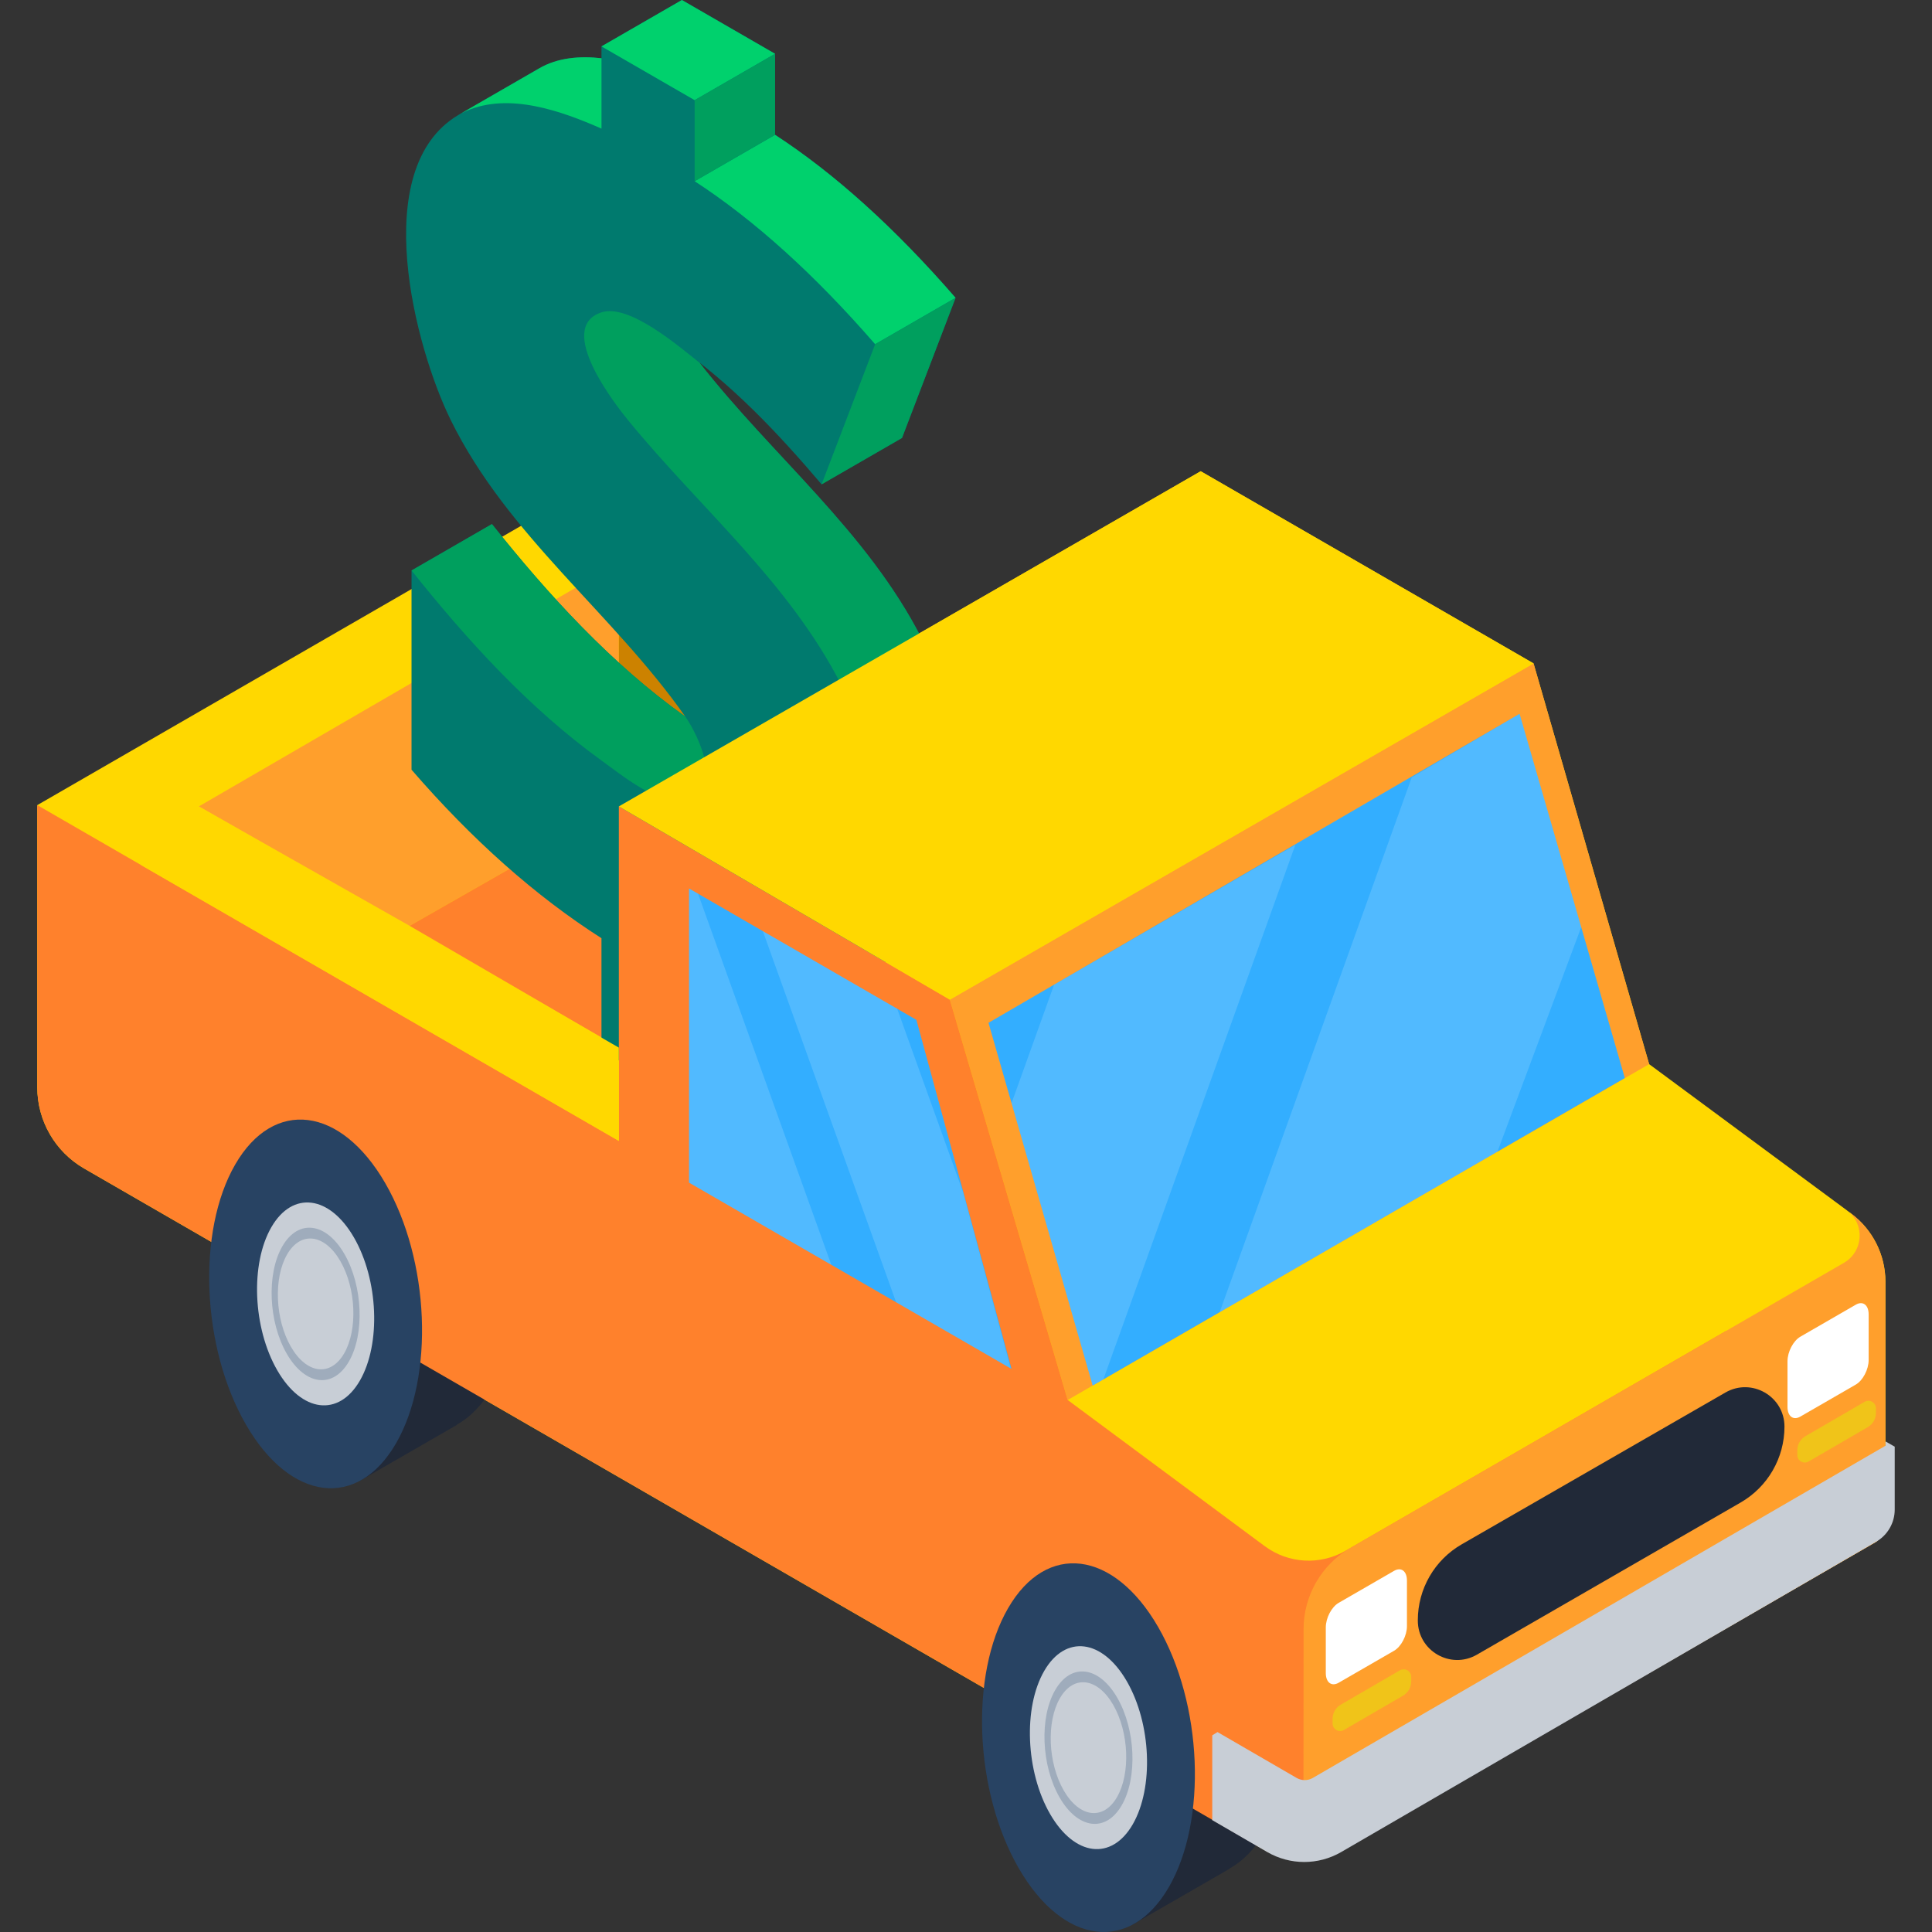 <?xml version="1.0" encoding="iso-8859-1"?>
<!-- Generator: Adobe Illustrator 19.0.0, SVG Export Plug-In . SVG Version: 6.00 Build 0)  -->
<svg version="1.1" id="Capa_1" xmlns="http://www.w3.org/2000/svg" xmlns:xlink="http://www.w3.org/1999/xlink" x="0px" y="0px"
	 viewBox="0 0 512 512" style="enable-background:new 0 0 512 512;" xml:space="preserve">
<rect x="0" y="0" width="512" height="512" fill="#333333" stroke="none"/>
<path style="fill:#FFD800;" d="M490.539,321.577l-0.906-0.672c-0.06-0.047-0.111-0.099-0.172-0.146l-52.423-38.753l-30.63-106.196
	l-21.575-12.456l-1.403-0.81l-65.233-37.663L241.434,169.1l-77.445-44.7L9.88,213.363v74.798c0,8.863,4.726,17.053,12.4,21.488
	l141.718,81.819l172.337,99.499l9.093,0.509v0.419l2.707-0.267l4.774,0.267l1.543-0.891l0,0l142.056-82.016
	c0.001,0,0.002-0.001,0.003-0.002l0.543-0.314c0.354-0.204,0.638-0.477,0.852-0.791c1.105-1.156,1.751-2.704,1.751-4.347v-62.651
	v-0.972v-0.228C499.657,332.544,496.274,325.828,490.539,321.577z M163.998,213.708L163.998,213.708l0.011-0.007l0,0
	L163.998,213.708z M488.742,334.608h-0.001c0.003-0.001,0.005-0.003,0.008-0.005C488.746,334.605,488.744,334.607,488.742,334.608z"
	/>
<polygon style="fill:#FF9F2C;" points="163.998,213.708 108.562,245.356 52.698,213.708 164.009,149.112 "/>
<polygon style="fill:#FF812C;" points="163.998,213.708 163.998,213.708 163.998,213.708 108.562,245.356 163.998,277.625 "/>
<polygon style="fill:#CC8200;" points="219.939,181.484 164.009,149.112 164.009,213.702 "/>
<g>
	<path style="fill:#212938;" d="M97.621,283.767l0.055,0.082c9.683-4.983,21.389,0.192,29.93,14.984
		c11.775,20.395,13.054,51.247,2.856,68.909c-2.679,4.641-5.892,7.872-9.375,9.799l-0.006,0.078L95.305,392.47l-23.325-93.9
		L97.621,283.767z"/>
	<path style="fill:#212938;" d="M302.433,401.364l0.055,0.082c9.683-4.983,21.389,0.192,29.93,14.984
		c11.775,20.395,13.054,51.247,2.856,68.909c-2.679,4.641-5.892,7.872-9.375,9.799l-0.006,0.078l-25.776,14.851l-23.325-93.9
		L302.433,401.364z"/>
</g>
<polygon style="fill:#FF9F2C;" points="437.038,282.008 406.407,175.812 251.722,264.919 282.948,371.012 "/>
<path style="fill:#007A6E;" d="M244.286,169.269c-14.535-28.517-39.555-48.343-58.918-73.165c-2.086-1.644-4.221-3.211-6.404-4.721
	c14.727,10.112,27.253,23.425,38.764,36.971l0,0l21.309-12.294l14.195-37.131c-16.063-18.5-32.008-32.899-47.832-43.202V14.255l0,0
	l0,0l0,0l0,0L180.709,0l-21.31,12.294v3.147v-0.005c-5.625-0.64-11.652-0.202-16.622,2.743l-21.31,12.294
	c-24.04,14.247-11.412,61.757-2.022,80.832c15.136,30.746,42.812,51.049,62.164,78.596c-19.518-13.875-36.385-32.363-51.238-51.014
	l-21.31,12.294c9.224,11.583,9.224,11.583,0,0v52.803c16.143,18.651,32.922,33.535,50.337,44.649v29.741l24.691,14.255l0,0
	l21.31-12.294v-12.192v-1.001c5.127,0.114,12.231-2.252,14.319-3.556l0.002,0.011l19.316-11.191l-0.004-0.014
	C266.583,239.028,254.621,189.545,244.286,169.269C237.049,155.071,251.522,183.466,244.286,169.269z M181.609,189.901
	c0.412,0.587,0.801,1.156,1.16,1.7C182.408,191.054,182.022,190.488,181.609,189.901z M182.786,191.627
	c0.36,0.548,0.698,1.078,1.003,1.583C183.484,192.705,183.149,192.177,182.786,191.627z M203.49,267.044
	c0.64,0.047,1.273,0.082,1.894,0.097C204.764,267.127,204.131,267.092,203.49,267.044z"/>
<path style="fill:#00D16D;" d="M123.548,29.422c11.368-5.011,25.279,0.02,35.852,4.661V15.441l0,0v-0.005
	c-5.625-0.64-11.652-0.202-16.622,2.743l-21.31,12.294C122.136,30.071,122.829,29.721,123.548,29.422
	C123.884,29.274,123.36,29.505,123.548,29.422z"/>
<g>
	<path style="fill:#009F5E;" d="M109.062,151.181c14.632,18.375,31.214,36.567,50.342,50.365
		c5.297,3.821,15.193,11.981,22.215,10.713c10.598-1.914,3.727-17.036-0.011-22.358c-19.518-13.875-36.385-32.363-51.238-51.014
		L109.062,151.181L109.062,151.181L109.062,151.181z"/>
	<path style="fill:#009F5E;" d="M198.363,266.361c-0.267-0.05-0.538-0.108-0.808-0.163c-0.524-0.107-1.053-0.223-1.587-0.349
		c-0.278-0.065-0.555-0.13-0.836-0.2c-0.698-0.175-1.404-0.363-2.121-0.569c-0.114-0.032-0.225-0.061-0.34-0.095
		c-0.795-0.233-1.605-0.488-2.423-0.758c-0.264-0.088-0.533-0.181-0.8-0.272c-0.624-0.213-1.254-0.437-1.891-0.672
		c-0.264-0.097-0.526-0.193-0.792-0.294c-0.88-0.334-1.769-0.682-2.674-1.056v6.099v24.596l21.31-12.294v-12.192v-1.001
		C203.181,267.092,200.832,266.827,198.363,266.361z"/>
</g>
<g>
	<path style="fill:#00D16D;" d="M184.091,48.021c15.824,10.303,31.768,24.703,47.832,43.202l0,0l21.31-12.294
		c-16.064-18.5-32.009-32.899-47.833-43.202L184.091,48.021L184.091,48.021z"/>
	<polygon style="fill:#00D16D;" points="159.399,12.294 180.709,0 205.4,14.255 184.091,26.549 	"/>
</g>
<g>
	<polygon style="fill:#009F5E;" points="205.4,14.255 184.091,26.549 184.091,48.021 205.4,35.727 	"/>
	<polygon style="fill:#009F5E;" points="231.923,91.223 227.4,103.056 217.729,128.354 239.038,116.06 253.233,78.929 	"/>
	<path style="fill:#009F5E;" d="M244.286,169.269c-14.535-28.517-39.555-48.343-58.918-73.165
		c-5.484-4.322-18.716-15.764-26.029-13.309c-12.174,4.087,3.649,24.358,7.347,28.861c19.075,23.231,42.421,42.696,56.291,69.907
		l0,0l0,0c10.439,20.481,21.552,66.533-3.258,82.023l0.002,0.011l19.316-11.191l-0.004-0.014
		C266.583,239.028,254.621,189.545,244.286,169.269C237.049,155.071,251.522,183.466,244.286,169.269z"/>
</g>
<path style="fill:#FF812C;" d="M497.818,404.793l-40.32-52.13l-100.941,58.314c-6.732,3.889-15.131,3.408-21.376-1.223
	l-52.233-38.742l0,0l-31.226-106.093l-87.724-51.21v88.64L9.88,213.363v74.798c0,8.863,4.726,17.053,12.4,21.488l141.718,81.819
	l172.337,99.499l16.574,0.928l144.145-83.222C498.431,407.878,498.791,406.051,497.818,404.793z"/>
<g>
	<polygon style="fill:#33AEFF;" points="182.603,235.46 242.855,270.271 268.073,362.784 182.603,313.412 	"/>
	<polygon style="fill:#33AEFF;" points="261.959,271.056 289.573,367.186 430.594,285.686 402.703,189.167 	"/>
</g>
<path style="fill:#284363;" d="M306.919,431.167c11.775,20.395,13.054,51.247,2.857,68.909
	c-10.198,17.663-28.01,15.448-39.785-4.948c-11.775-20.395-13.054-51.247-2.856-68.909
	C277.332,408.557,295.144,410.772,306.919,431.167z"/>
<path style="fill:#C8CED6;" d="M298.616,445.547c6.48,11.224,7.184,28.203,1.572,37.924c-5.612,9.72-15.415,8.502-21.895-2.723
	c-6.48-11.224-7.184-28.203-1.572-37.924C282.333,433.104,292.136,434.323,298.616,445.547z"/>
<path style="fill:#9FACBC;" d="M296.09,449.924c4.869,8.433,5.398,21.19,1.181,28.493s-11.582,6.387-16.451-2.046
	c-4.869-8.433-5.398-21.19-1.181-28.493C283.855,440.575,291.221,441.491,296.09,449.924z"/>
<path style="fill:#C8CED6;" d="M295.006,451.8c4.178,7.237,4.632,18.184,1.014,24.452c-3.618,6.267-9.939,5.481-14.117-1.756
	s-4.632-18.184-1.014-24.452C284.508,443.776,290.828,444.563,295.006,451.8z"/>
<path style="fill:#284363;" d="M102.107,313.57c11.775,20.395,13.054,51.246,2.856,68.909c-10.197,17.662-28.01,15.447-39.785-4.947
	c-11.775-20.395-13.054-51.247-2.856-68.909C72.519,290.96,90.332,293.175,102.107,313.57z"/>
<path style="fill:#C8CED6;" d="M93.804,327.95c6.48,11.224,7.184,28.203,1.572,37.924c-5.612,9.72-15.415,8.501-21.895-2.723
	c-6.48-11.224-7.184-28.203-1.572-37.924C77.521,315.507,87.324,316.726,93.804,327.95z"/>
<path style="fill:#9FACBC;" d="M91.277,332.327c4.869,8.433,5.398,21.19,1.181,28.493s-11.582,6.387-16.451-2.046
	c-4.869-8.433-5.398-21.19-1.181-28.493C79.043,322.978,86.408,323.894,91.277,332.327z"/>
<path style="fill:#C8CED6;" d="M90.194,334.203c4.178,7.237,4.632,18.185,1.014,24.452c-3.619,6.267-9.939,5.482-14.117-1.755
	c-4.178-7.237-4.632-18.185-1.013-24.452C79.696,326.18,86.016,326.966,90.194,334.203z"/>
<path style="fill:#FF9F2C;" d="M490.539,321.577l-0.907-0.672l0.001,0.001c4.601,3.592,4.165,10.712-0.885,13.697
	c-0.002,0.001-0.005,0.003-0.007,0.005l-0.001,0.001c-0.022,0.013-0.041,0.029-0.064,0.043l-130.796,75.56
	c-7.682,4.443-12.416,12.643-12.421,21.519l-0.032,60.164l9.024-0.891l142.056-82.016c1.949-1.125,3.149-3.204,3.149-5.454v-62.651
	v-0.972v-0.227C499.657,332.544,496.274,325.828,490.539,321.577z"/>
<g>
	<path style="fill:#F0C419;" d="M370.993,442.653l-15.678,9.101c-1.34,0.774-2.165,2.203-2.165,3.75v1.245
		c0,1.535,1.662,2.494,2.991,1.727l15.678-9.109c1.339-0.774,2.164-2.203,2.164-3.75v-1.238
		C373.984,442.845,372.323,441.886,370.993,442.653z"/>
	<path style="fill:#F0C419;" d="M494.149,371.493l-15.678,9.101c-1.34,0.774-2.165,2.203-2.165,3.75v1.245
		c0,1.535,1.662,2.494,2.991,1.727l15.678-9.109c1.34-0.774,2.164-2.203,2.164-3.75v-1.238
		C497.14,371.685,495.479,370.726,494.149,371.493z"/>
</g>
<g style="opacity:0.15;">
	<polygon style="fill:#FFFFFF;" points="202.163,246.762 237.488,345.116 267.869,362.665 255.212,315.914 237.762,267.329 	"/>
</g>
<g style="opacity:0.15;">
	<polygon style="fill:#FFFFFF;" points="184.986,236.837 184.462,236.534 182.603,235.46 182.603,313.412 220.312,335.194 	"/>
</g>
<path style="fill:#212938;" d="M387.367,409.262l69.891-40.233c6.958-4.006,15.645,1.017,15.645,9.046l0,0
	c0,8.294-4.426,15.958-11.611,20.103l-69.902,40.327c-6.958,4.014-15.653-1.008-15.653-9.041v-0.088
	C375.737,421.073,380.171,413.403,387.367,409.262z"/>
<path style="fill:#C8CED6;" d="M502.12,383.385v16.663c0,3.52-1.878,6.773-4.927,8.533l-141.797,82.25
	c-6.056,3.496-13.519,3.488-19.567-0.022l-14.569-8.455v-22.471l0,0l1.39-0.867l20.971,12.155c1.324,0.767,2.957,0.769,4.282,0.003
	l151.785-88.042v-1.138L502.12,383.385"/>
<g style="opacity:0.15;">
	<polygon style="fill:#FFFFFF;" points="396.825,305.235 419.038,245.697 402.703,189.168 374.117,206.044 323.222,347.75 	"/>
</g>
<g style="opacity:0.15;">
	<polygon style="fill:#FFFFFF;" points="292.401,365.552 343.267,223.927 279.335,260.984 268.073,292.341 289.573,367.186 	"/>
</g>
<g>
	<path style="fill:#FFFFFF;" d="M369.445,437.465l-14.684,8.478c-1.884,1.088-3.411-0.067-3.411-2.579V431.29
		c0-2.512,1.527-5.43,3.411-6.518l14.684-8.478c1.884-1.088,3.411,0.067,3.411,2.579v12.074
		C372.856,433.46,371.329,436.378,369.445,437.465z"/>
	<path style="fill:#FFFFFF;" d="M491.801,366.93l-14.684,8.478c-1.884,1.088-3.411-0.067-3.411-2.579v-12.074
		c0-2.512,1.527-5.43,3.411-6.518l14.684-8.478c1.884-1.088,3.411,0.067,3.411,2.579v12.074
		C495.212,362.924,493.685,365.842,491.801,366.93z"/>
</g>
<g>
	<polygon style="fill:#FFD800;" points="318.196,124.883 163.998,213.708 251.722,264.919 406.407,175.812 	"/>
	<polygon style="fill:#FFD800;" points="52.698,213.708 163.998,277.625 163.998,302.349 37.22,229.149 	"/>
</g>
<g>
</g>
<g>
</g>
<g>
</g>
<g>
</g>
<g>
</g>
<g>
</g>
<g>
</g>
<g>
</g>
<g>
</g>
<g>
</g>
<g>
</g>
<g>
</g>
<g>
</g>
<g>
</g>
<g>
</g>
</svg>
